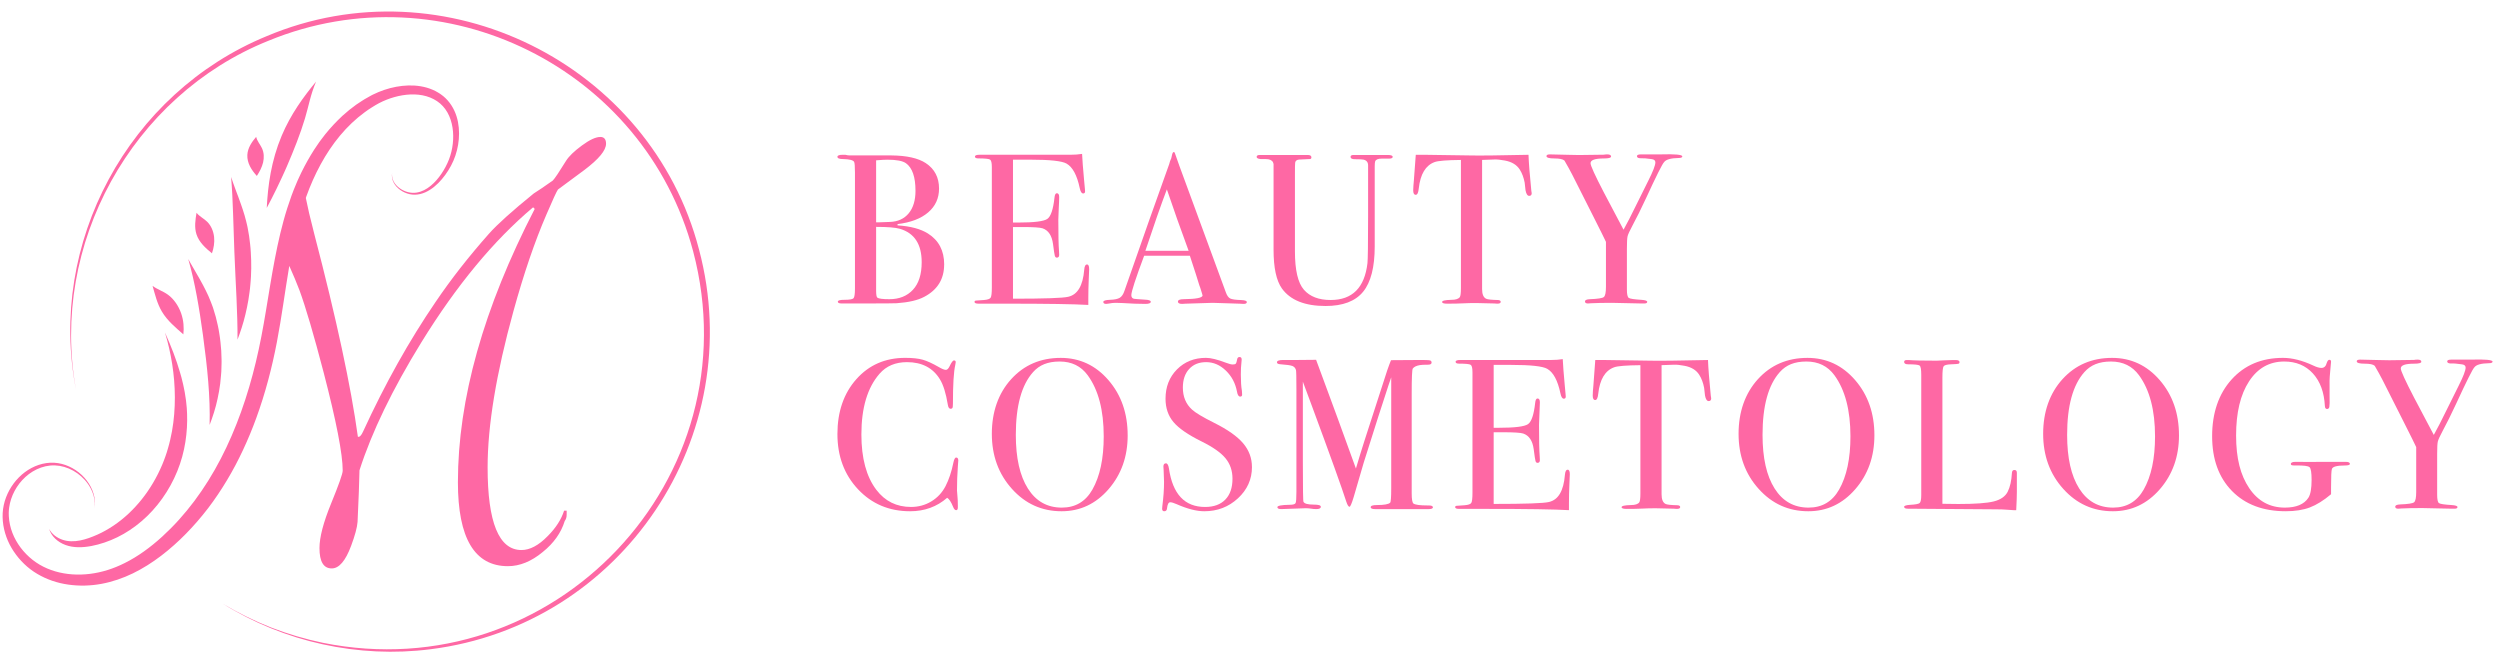 <svg width="196" height="52" viewBox="0 0 196 52" fill="none" xmlns="http://www.w3.org/2000/svg">
<path d="M4.908 42.319C4.799 42.283 4.693 42.236 4.591 42.184C4.489 42.13 4.392 42.067 4.3 41.997C4.209 41.926 4.125 41.845 4.048 41.757C3.973 41.667 3.907 41.57 3.851 41.466C3.93 41.742 4.095 42.005 4.32 42.223C4.544 42.441 4.825 42.614 5.138 42.728C5.453 42.843 5.793 42.897 6.136 42.903C6.481 42.909 6.827 42.87 7.17 42.806C7.851 42.675 8.537 42.444 9.204 42.118C9.871 41.792 10.514 41.365 11.11 40.853C12.306 39.832 13.291 38.444 13.899 36.941C14.051 36.566 14.182 36.183 14.287 35.798C14.334 35.605 14.381 35.413 14.427 35.223C14.467 35.031 14.498 34.84 14.534 34.65C14.655 33.888 14.692 33.141 14.667 32.439C14.659 32.291 14.653 32.143 14.644 31.999C14.63 31.854 14.615 31.712 14.601 31.57C14.593 31.5 14.587 31.43 14.578 31.361C14.568 31.292 14.557 31.223 14.546 31.154C14.525 31.017 14.505 30.881 14.483 30.746C14.457 30.613 14.429 30.48 14.403 30.349C14.389 30.283 14.376 30.217 14.362 30.152L14.315 29.957C14.282 29.828 14.251 29.7 14.22 29.571C14.185 29.443 14.146 29.316 14.11 29.189C13.816 28.171 13.428 27.176 12.934 26.069C13.419 27.678 13.703 29.387 13.709 31.145C13.71 32.023 13.645 32.914 13.485 33.802C13.401 34.244 13.306 34.69 13.175 35.129C13.142 35.239 13.112 35.35 13.077 35.46C13.04 35.569 13.008 35.679 12.967 35.786C12.929 35.895 12.891 36.004 12.847 36.111C12.806 36.22 12.762 36.328 12.717 36.435C12.3 37.422 11.761 38.335 11.12 39.139C10.801 39.542 10.453 39.914 10.087 40.262C9.719 40.605 9.329 40.919 8.919 41.196C8.508 41.471 8.081 41.717 7.635 41.915C7.189 42.112 6.731 42.285 6.273 42.373C5.814 42.462 5.344 42.467 4.907 42.319L4.908 42.319Z" fill="#FE68A4"/>
<path d="M15.918 26.317C16.088 27.565 16.231 28.765 16.326 29.93C16.42 31.095 16.463 32.226 16.433 33.315C16.671 32.697 16.902 32.01 17.059 31.255C17.148 30.878 17.205 30.485 17.264 30.078C17.29 29.873 17.306 29.666 17.325 29.456C17.334 29.35 17.345 29.245 17.351 29.137C17.353 29.029 17.357 28.922 17.361 28.814C17.364 28.706 17.367 28.596 17.37 28.486C17.37 28.431 17.371 28.376 17.372 28.32C17.372 28.265 17.371 28.21 17.369 28.155C17.364 27.933 17.355 27.709 17.345 27.484C17.309 27.036 17.27 26.584 17.192 26.141C17.174 26.03 17.155 25.92 17.137 25.81C17.118 25.699 17.092 25.591 17.069 25.483C17.02 25.267 16.974 25.054 16.918 24.846C16.859 24.639 16.798 24.435 16.735 24.237C16.719 24.188 16.703 24.138 16.688 24.089C16.671 24.041 16.653 23.993 16.635 23.945C16.599 23.85 16.562 23.756 16.527 23.663C16.465 23.506 16.407 23.352 16.339 23.206C16.271 23.06 16.203 22.918 16.135 22.778C16.004 22.498 15.85 22.234 15.706 21.968C15.67 21.901 15.634 21.834 15.596 21.768C15.557 21.702 15.518 21.636 15.479 21.57C15.401 21.438 15.324 21.303 15.247 21.165C15.173 21.027 15.086 20.891 15.005 20.748C14.922 20.606 14.84 20.46 14.757 20.308C15.026 21.235 15.241 22.197 15.426 23.196C15.613 24.195 15.77 25.229 15.919 26.317L15.918 26.317Z" fill="#FE68A4"/>
<path d="M18.378 19.814C18.425 21.04 18.49 22.213 18.541 23.348C18.591 24.482 18.627 25.576 18.621 26.627C18.849 26.029 19.07 25.369 19.241 24.648C19.332 24.289 19.402 23.913 19.472 23.525C19.506 23.331 19.532 23.134 19.559 22.934C19.572 22.833 19.587 22.732 19.598 22.63C19.608 22.528 19.617 22.426 19.628 22.323C19.637 22.219 19.645 22.115 19.654 22.011C19.663 21.906 19.67 21.8 19.675 21.694C19.684 21.482 19.692 21.267 19.697 21.052C19.698 20.622 19.695 20.188 19.662 19.761C19.649 19.547 19.633 19.334 19.607 19.124C19.584 18.915 19.561 18.707 19.529 18.503C19.496 18.299 19.461 18.099 19.424 17.904C19.415 17.855 19.406 17.807 19.396 17.759C19.385 17.711 19.374 17.663 19.363 17.615C19.34 17.521 19.318 17.427 19.296 17.334C19.256 17.178 19.218 17.025 19.173 16.877C19.128 16.729 19.082 16.585 19.037 16.442C18.948 16.158 18.843 15.884 18.745 15.609C18.721 15.54 18.696 15.472 18.671 15.402C18.645 15.334 18.618 15.265 18.592 15.196C18.54 15.057 18.487 14.917 18.435 14.774C18.386 14.63 18.329 14.486 18.276 14.336C18.222 14.187 18.17 14.033 18.119 13.874C18.197 14.804 18.239 15.758 18.273 16.742C18.308 17.728 18.334 18.745 18.377 19.813L18.378 19.814Z" fill="#FE68A4"/>
<path d="M22.09 13.933C22.157 13.789 22.226 13.643 22.292 13.494C22.358 13.345 22.425 13.195 22.492 13.043C22.623 12.736 22.759 12.424 22.887 12.104C23.02 11.787 23.143 11.464 23.268 11.145C23.512 10.505 23.736 9.87 23.911 9.28C23.983 9.028 24.049 8.789 24.111 8.552C24.17 8.314 24.232 8.083 24.293 7.85C24.352 7.615 24.424 7.384 24.501 7.141C24.579 6.9 24.672 6.656 24.779 6.398C24.283 6.997 23.788 7.636 23.326 8.337C22.865 9.039 22.436 9.805 22.08 10.652C21.672 11.625 21.401 12.604 21.222 13.553C21.044 14.505 20.958 15.426 20.913 16.301C21.17 15.829 21.426 15.317 21.692 14.774C21.822 14.501 21.959 14.222 22.09 13.933L22.09 13.933Z" fill="#FE68A4"/>
<path d="M13.469 25.393C13.76 25.682 14.074 25.949 14.375 26.214C14.434 25.704 14.399 25.13 14.201 24.563C14.004 23.996 13.631 23.439 13.169 23.107C12.777 22.821 12.349 22.702 11.962 22.414C12.155 23.092 12.316 23.793 12.692 24.427C12.909 24.792 13.177 25.104 13.469 25.393Z" fill="#FE68A4"/>
<path d="M16.617 19.86C16.755 19.459 16.832 19.021 16.785 18.581C16.738 18.14 16.558 17.698 16.249 17.391C15.985 17.13 15.642 16.975 15.408 16.684C15.316 17.236 15.226 17.82 15.403 18.368C15.607 18.998 16.122 19.456 16.617 19.861V19.86Z" fill="#FE68A4"/>
<path d="M20.136 13.793C20.356 13.458 20.538 13.106 20.627 12.737C20.714 12.366 20.701 11.975 20.54 11.624C20.402 11.328 20.158 11.067 20.084 10.729C19.916 10.927 19.749 11.141 19.621 11.379C19.493 11.616 19.404 11.874 19.391 12.151C19.376 12.468 19.462 12.772 19.602 13.048C19.742 13.324 19.937 13.572 20.135 13.793H20.136Z" fill="#FE68A4"/>
<path d="M47.059 10.739C46.704 10.739 46.223 10.963 45.617 11.41C45.009 11.857 44.597 12.258 44.377 12.611C43.836 13.488 43.491 14.003 43.34 14.154C42.698 14.61 42.201 14.947 41.847 15.167C40.161 16.533 38.987 17.588 38.33 18.329C36.745 20.118 35.353 21.897 34.155 23.668C32.081 26.705 30.183 30.095 28.463 33.84C28.327 34.143 28.193 34.278 28.058 34.244C27.517 30.297 26.379 25 24.642 18.354C24.308 17.069 24.117 16.224 23.977 15.522C23.988 15.488 23.998 15.452 24.01 15.418C24.325 14.542 24.699 13.694 25.138 12.888C25.576 12.084 26.081 11.322 26.659 10.63C27.236 9.938 27.886 9.316 28.602 8.794C28.784 8.666 28.96 8.531 29.152 8.42C29.341 8.305 29.527 8.183 29.718 8.087C30.102 7.888 30.508 7.727 30.923 7.611C31.337 7.495 31.763 7.423 32.187 7.405C32.611 7.389 33.033 7.43 33.429 7.545C33.824 7.66 34.199 7.852 34.504 8.113C34.811 8.377 35.053 8.717 35.218 9.095C35.384 9.474 35.479 9.889 35.515 10.309C35.55 10.731 35.528 11.158 35.455 11.576C35.382 11.995 35.257 12.402 35.078 12.788C34.901 13.174 34.681 13.544 34.423 13.879C34.165 14.215 33.865 14.521 33.516 14.752C33.171 14.983 32.765 15.132 32.351 15.118C31.939 15.1 31.529 14.933 31.212 14.661C31.055 14.524 30.921 14.358 30.835 14.167C30.749 13.977 30.715 13.761 30.741 13.552C30.696 13.803 30.736 14.073 30.858 14.306C30.978 14.541 31.165 14.74 31.382 14.895C31.6 15.049 31.851 15.163 32.117 15.223C32.385 15.284 32.671 15.276 32.943 15.213C33.079 15.18 33.212 15.136 33.339 15.08C33.467 15.022 33.59 14.956 33.708 14.882C33.945 14.732 34.16 14.553 34.36 14.355C34.757 13.958 35.088 13.496 35.359 12.993C35.494 12.742 35.61 12.474 35.703 12.199C35.797 11.924 35.866 11.639 35.916 11.349C36.011 10.77 36.022 10.164 35.905 9.563C35.79 8.964 35.531 8.363 35.1 7.876C34.994 7.753 34.874 7.643 34.75 7.537C34.621 7.436 34.491 7.34 34.35 7.258C34.073 7.088 33.769 6.963 33.459 6.872C32.833 6.694 32.177 6.662 31.539 6.733C30.899 6.803 30.273 6.97 29.672 7.219C29.522 7.28 29.373 7.349 29.226 7.421L29.116 7.478L29.012 7.536L28.802 7.655C28.517 7.806 28.252 7.992 27.981 8.17L27.93 8.204L27.882 8.24L27.785 8.314L27.59 8.461L27.395 8.609C27.332 8.66 27.271 8.714 27.21 8.768C27.086 8.874 26.961 8.978 26.838 9.088C26.721 9.201 26.604 9.315 26.485 9.429C26.023 9.894 25.585 10.389 25.195 10.925L25.045 11.124C24.997 11.191 24.951 11.261 24.905 11.329C24.812 11.467 24.717 11.603 24.626 11.742C24.452 12.026 24.27 12.307 24.111 12.601C23.943 12.89 23.796 13.191 23.642 13.491C23.567 13.642 23.5 13.795 23.427 13.948L23.322 14.177L23.224 14.411C22.956 15.03 22.727 15.673 22.521 16.322C22.313 16.97 22.138 17.631 21.976 18.297C21.815 18.963 21.676 19.635 21.546 20.31C21.286 21.659 21.076 23.02 20.849 24.372C20.624 25.727 20.377 27.067 20.057 28.391C19.74 29.714 19.358 31.018 18.902 32.287C18.447 33.555 17.92 34.787 17.311 35.96C16.703 37.135 16.011 38.246 15.242 39.274C14.857 39.788 14.452 40.28 14.03 40.749C13.608 41.218 13.164 41.659 12.709 42.078C11.797 42.907 10.821 43.624 9.781 44.141C9.341 44.362 8.892 44.547 8.435 44.69C7.981 44.832 7.518 44.933 7.054 44.991C6.129 45.105 5.198 45.048 4.334 44.795C3.903 44.669 3.486 44.493 3.104 44.268C2.722 44.042 2.37 43.764 2.058 43.446C1.435 42.811 0.969 42.01 0.78 41.134C0.733 40.915 0.702 40.693 0.691 40.468L0.687 40.299C0.686 40.271 0.685 40.242 0.685 40.214L0.688 40.131C0.689 40.075 0.694 40.019 0.699 39.962C0.702 39.906 0.71 39.85 0.718 39.794C0.779 39.345 0.924 38.905 1.141 38.495C1.357 38.087 1.645 37.709 1.996 37.391C2.345 37.074 2.759 36.816 3.218 36.657C3.447 36.578 3.686 36.522 3.931 36.498C4.175 36.474 4.426 36.484 4.673 36.523C5.166 36.605 5.648 36.808 6.068 37.11C6.487 37.411 6.856 37.808 7.105 38.284C7.23 38.523 7.329 38.779 7.382 39.048C7.438 39.318 7.452 39.598 7.421 39.878C7.477 39.493 7.451 39.093 7.337 38.718C7.226 38.341 7.041 37.987 6.801 37.674C6.322 37.048 5.632 36.572 4.846 36.37C4.65 36.321 4.448 36.289 4.243 36.278C4.038 36.265 3.832 36.279 3.629 36.307C3.223 36.365 2.828 36.5 2.465 36.692C1.738 37.079 1.141 37.693 0.738 38.419C0.54 38.785 0.384 39.178 0.296 39.592C0.251 39.798 0.222 40.011 0.21 40.223L0.205 40.541C0.206 40.646 0.216 40.752 0.222 40.858C0.259 41.28 0.355 41.697 0.5 42.097C0.538 42.194 0.573 42.295 0.617 42.393L0.752 42.681L0.907 42.961C0.931 43.007 0.961 43.052 0.99 43.096L1.076 43.231C1.547 43.938 2.174 44.552 2.923 44.993C3.667 45.434 4.502 45.715 5.359 45.834C6.216 45.955 7.093 45.933 7.948 45.775C8.807 45.617 9.637 45.33 10.421 44.95C11.204 44.569 11.941 44.099 12.633 43.572C12.979 43.309 13.314 43.031 13.639 42.741C13.801 42.596 13.959 42.447 14.119 42.3C14.274 42.147 14.433 41.997 14.585 41.84C15.197 41.216 15.772 40.55 16.31 39.85C16.846 39.148 17.34 38.41 17.797 37.646C18.028 37.264 18.244 36.874 18.456 36.479C18.663 36.082 18.866 35.683 19.055 35.274C19.435 34.46 19.783 33.626 20.093 32.771C20.808 30.812 21.326 28.814 21.708 26.822C22.087 24.83 22.34 22.864 22.663 20.95C22.669 20.916 22.676 20.882 22.681 20.849C22.981 21.52 23.271 22.201 23.478 22.755C23.967 24.087 24.6 26.238 25.375 29.206C26.37 33.036 26.868 35.6 26.868 36.899C26.868 37.135 26.565 37.995 25.957 39.479C25.35 40.963 25.047 42.128 25.047 42.971C25.047 44.034 25.367 44.565 26.009 44.565C26.582 44.565 27.088 43.975 27.527 42.794C27.83 41.984 27.998 41.361 28.033 40.922C28.117 39.117 28.168 37.767 28.184 36.873C29.145 33.87 30.765 30.522 33.042 26.828C35.791 22.375 38.709 18.85 41.796 16.252L41.922 16.379C37.908 24.155 35.9 31.299 35.9 37.809C35.9 42.195 37.208 44.388 39.822 44.388C40.75 44.388 41.66 44.017 42.554 43.275C43.415 42.583 43.989 41.773 44.275 40.846C44.377 40.711 44.426 40.551 44.426 40.365V40.036H44.225C44.005 40.727 43.576 41.393 42.934 42.035C42.226 42.76 41.542 43.123 40.885 43.123C39.114 43.123 38.229 40.963 38.229 36.645C38.229 33.373 38.902 29.291 40.253 24.399C41.062 21.464 41.922 18.942 42.834 16.833C43.34 15.653 43.643 14.995 43.744 14.859C44.655 14.185 45.339 13.679 45.794 13.342C46.941 12.481 47.514 11.79 47.514 11.267C47.514 10.913 47.362 10.736 47.059 10.736V10.739Z" fill="#FE68A4"/>
<path d="M5.959 30.556C3.709 19.056 10.073 7.288 20.907 2.835C34.785 -3.024 51.018 4.986 54.806 19.571C58.694 34.209 48.793 49.011 33.75 50.901C28.115 51.621 22.271 50.338 17.46 47.327C18.674 48.053 19.943 48.682 21.257 49.198C22.574 49.707 23.931 50.11 25.312 50.395C43.386 54.047 59.064 37.548 54.34 19.695C50.524 5.35 34.783 -2.454 21.055 3.192C10.325 7.493 3.888 19.181 5.959 30.555V30.556Z" fill="#FE68A4"/>
<path d="M72.26 20.554C72.26 19.146 71.69 18.273 70.549 17.938C70.213 17.838 69.593 17.788 68.688 17.788V22.786C68.688 23.111 68.722 23.294 68.788 23.339C68.9 23.418 69.213 23.457 69.728 23.457C70.499 23.457 71.114 23.211 71.573 22.719C72.031 22.227 72.26 21.506 72.26 20.555V20.554ZM71.774 14.953C71.774 13.879 71.528 13.164 71.037 12.805C70.779 12.615 70.292 12.52 69.578 12.52C69.387 12.52 69.091 12.536 68.688 12.57V17.433H68.838L69.762 17.4C70.399 17.378 70.893 17.151 71.246 16.72C71.599 16.291 71.775 15.701 71.775 14.951L71.774 14.953ZM74.021 20.739C74.021 21.879 73.501 22.724 72.461 23.271C71.958 23.54 71.237 23.707 70.297 23.773C70.039 23.786 69.28 23.791 68.016 23.791H65.971C65.78 23.791 65.686 23.743 65.686 23.648C65.686 23.552 65.859 23.505 66.206 23.505C66.609 23.505 66.846 23.462 66.92 23.379C66.991 23.295 67.029 23.04 67.029 22.615V13.543C67.029 13.051 67.007 12.765 66.962 12.688C66.883 12.555 66.599 12.481 66.107 12.471C65.806 12.471 65.654 12.411 65.654 12.293C65.654 12.189 65.793 12.135 66.074 12.135H66.276C66.398 12.168 66.51 12.185 66.612 12.185H69.881C71.089 12.196 71.988 12.398 72.582 12.789C73.274 13.248 73.621 13.912 73.621 14.784C73.621 15.545 73.335 16.168 72.766 16.654C72.197 17.141 71.397 17.445 70.368 17.569V17.669C71.387 17.735 72.179 17.948 72.749 18.306C73.599 18.842 74.024 19.653 74.024 20.738L74.021 20.739Z" fill="#FE68A4"/>
<path d="M85.391 21.09C85.391 21.136 85.379 21.41 85.357 21.912C85.335 22.415 85.324 22.896 85.324 23.354V23.907C84.229 23.841 82.059 23.807 78.817 23.807H76.722C76.509 23.807 76.402 23.762 76.402 23.672C76.402 23.612 76.436 23.576 76.503 23.566C76.537 23.566 76.749 23.551 77.141 23.521C77.43 23.499 77.606 23.437 77.668 23.336C77.729 23.235 77.76 22.971 77.76 22.546V13.092C77.76 12.766 77.713 12.573 77.618 12.511C77.522 12.45 77.218 12.419 76.703 12.419C76.525 12.419 76.435 12.371 76.435 12.276C76.435 12.181 76.557 12.133 76.804 12.133H83.914C84.25 12.133 84.557 12.11 84.836 12.066C84.858 12.546 84.908 13.213 84.987 14.061L85.054 14.782C85.065 14.84 85.07 14.911 85.07 15.001C85.07 15.113 85.02 15.168 84.92 15.168C84.798 15.168 84.708 15.028 84.651 14.746C84.439 13.734 84.092 13.093 83.611 12.822C83.253 12.621 82.313 12.518 80.794 12.518H79.418V17.448H79.82C81.073 17.448 81.836 17.353 82.11 17.163C82.384 16.972 82.571 16.419 82.671 15.502C82.694 15.267 82.755 15.15 82.856 15.15C82.98 15.15 83.04 15.25 83.04 15.451C83.04 15.652 83.029 15.95 83.006 16.341C82.985 16.732 82.972 17.028 82.972 17.228C82.972 18.426 82.991 19.247 83.027 19.694C83.035 19.805 83.04 19.901 83.04 19.98C83.04 20.125 82.978 20.199 82.857 20.199C82.778 20.199 82.726 20.151 82.698 20.055C82.669 19.96 82.623 19.65 82.556 19.125C82.466 18.464 82.194 18.057 81.738 17.9C81.537 17.834 81.015 17.8 80.169 17.8H79.418V23.418C81.877 23.418 83.319 23.369 83.745 23.268C84.483 23.104 84.902 22.397 85.003 21.149C85.024 20.872 85.098 20.735 85.222 20.735C85.333 20.735 85.389 20.852 85.389 21.087L85.391 21.09Z" fill="#FE68A4"/>
<path d="M93.189 19.665C93.007 19.163 92.706 18.333 92.286 17.171L91.482 14.846C91.014 16.082 90.453 17.687 89.797 19.665H93.191H93.189ZM97.751 23.682C97.751 23.777 97.667 23.826 97.499 23.826C97.386 23.826 97.286 23.82 97.196 23.809L95.067 23.742L92.936 23.809C92.858 23.82 92.775 23.826 92.686 23.826C92.462 23.826 92.35 23.766 92.35 23.649C92.35 23.52 92.5 23.456 92.802 23.456C93.787 23.445 94.279 23.346 94.279 23.161C94.279 23.15 94.267 23.106 94.245 23.029L94.108 22.586L94.023 22.352C93.922 22.005 93.677 21.239 93.286 20.052H89.7C89.031 21.842 88.696 22.87 88.696 23.137C88.696 23.295 88.763 23.39 88.897 23.423C88.93 23.435 89.21 23.457 89.735 23.491C90.06 23.502 90.221 23.557 90.221 23.659C90.221 23.77 90.076 23.826 89.785 23.826C89.271 23.826 88.673 23.803 87.991 23.758C87.823 23.748 87.65 23.742 87.471 23.742C87.293 23.742 87.119 23.76 86.951 23.797C86.862 23.815 86.789 23.826 86.733 23.826C86.576 23.826 86.5 23.775 86.5 23.673C86.5 23.571 86.676 23.517 87.027 23.505C87.379 23.494 87.633 23.441 87.791 23.345C87.946 23.25 88.069 23.068 88.158 22.799C89.597 18.671 90.767 15.355 91.67 12.853C91.697 12.722 91.748 12.574 91.827 12.409L91.897 12.103C91.931 11.979 91.976 11.918 92.031 11.918C92.065 11.918 92.093 11.95 92.115 12.018C92.261 12.454 92.591 13.365 93.106 14.752C93.508 15.837 94.508 18.56 96.106 22.919C96.196 23.173 96.311 23.333 96.45 23.403C96.59 23.471 96.877 23.512 97.314 23.524C97.605 23.536 97.751 23.588 97.751 23.683V23.682Z" fill="#FE68A4"/>
<path d="M109.187 12.301C109.187 12.392 109.086 12.436 108.886 12.436H108.315C108.036 12.436 107.868 12.508 107.812 12.653C107.79 12.732 107.778 12.859 107.778 13.04V19.319C107.778 20.949 107.473 22.135 106.865 22.877C106.255 23.619 105.275 23.99 103.922 23.99C102.3 23.99 101.16 23.532 100.5 22.615C100.064 22.001 99.847 20.989 99.847 19.58V12.855C99.812 12.653 99.677 12.531 99.439 12.486C99.371 12.474 99.161 12.468 98.81 12.468C98.618 12.447 98.521 12.39 98.521 12.301C98.521 12.201 98.599 12.151 98.756 12.151H102.529C102.718 12.151 102.814 12.212 102.814 12.334C102.814 12.412 102.781 12.456 102.714 12.468C102.646 12.479 102.422 12.49 102.042 12.501C101.886 12.501 101.78 12.512 101.724 12.535C101.612 12.58 101.55 12.656 101.54 12.768C101.528 12.813 101.523 13.131 101.523 13.72V19.707C101.523 21.178 101.757 22.182 102.228 22.717C102.697 23.253 103.396 23.52 104.323 23.52C106.023 23.52 106.984 22.557 107.209 20.632C107.241 20.342 107.259 19.117 107.259 16.958V12.968C107.259 12.722 107.141 12.573 106.906 12.516C106.828 12.495 106.598 12.482 106.219 12.482C105.994 12.482 105.883 12.421 105.883 12.299C105.883 12.199 105.962 12.15 106.118 12.15H108.798C109.057 12.15 109.186 12.199 109.186 12.299L109.187 12.301Z" fill="#FE68A4"/>
<path d="M120.087 15.137C120.087 15.282 120.021 15.356 119.887 15.356C119.753 15.356 119.657 15.21 119.601 14.918C119.579 14.718 119.556 14.516 119.534 14.315C119.456 13.913 119.327 13.571 119.148 13.291C118.913 12.923 118.527 12.688 117.991 12.588C117.645 12.521 117.365 12.493 117.153 12.504C116.627 12.52 116.307 12.53 116.196 12.538V22.665C116.196 23.069 116.303 23.321 116.515 23.422C116.627 23.477 116.94 23.511 117.455 23.522C117.589 23.534 117.656 23.582 117.656 23.666C117.656 23.761 117.567 23.808 117.388 23.808C117.298 23.808 117.221 23.803 117.154 23.792C116.483 23.77 116.006 23.758 115.728 23.758C115.358 23.758 115.012 23.766 114.688 23.783C114.363 23.801 113.95 23.808 113.447 23.808C113.189 23.808 113.061 23.763 113.061 23.674C113.061 23.573 113.302 23.518 113.782 23.507C114.128 23.507 114.352 23.434 114.452 23.289C114.508 23.199 114.536 22.969 114.536 22.6V12.54C113.429 12.551 112.741 12.607 112.473 12.707C111.769 12.965 111.355 13.652 111.232 14.769C111.199 15.105 111.12 15.273 110.997 15.273C110.863 15.273 110.795 15.155 110.795 14.921C110.795 14.799 110.801 14.675 110.813 14.552L110.846 14.166C110.879 13.651 110.929 12.975 110.997 12.136H111.75L115.172 12.186C115.575 12.197 116.2 12.197 117.05 12.186L119.835 12.136C119.856 12.762 119.93 13.69 120.052 14.919C120.052 14.953 120.057 14.994 120.069 15.045C120.08 15.097 120.085 15.127 120.085 15.138L120.087 15.137Z" fill="#FE68A4"/>
<path d="M131.893 12.259C131.893 12.343 131.798 12.386 131.608 12.386C130.992 12.398 130.613 12.505 130.467 12.709C130.333 12.834 129.852 13.794 129.026 15.589C128.656 16.384 128.31 17.082 127.985 17.686C127.761 18.102 127.633 18.384 127.599 18.535C127.566 18.687 127.549 19.015 127.549 19.52V22.699C127.549 23.069 127.597 23.287 127.693 23.354C127.787 23.422 128.12 23.472 128.69 23.507C128.991 23.527 129.142 23.58 129.142 23.665C129.142 23.75 129.065 23.793 128.908 23.793H128.706L126.359 23.742C125.698 23.742 125.157 23.754 124.732 23.775C124.665 23.788 124.586 23.793 124.497 23.793C124.341 23.793 124.262 23.739 124.262 23.633C124.262 23.526 124.391 23.468 124.648 23.457C125.263 23.434 125.626 23.378 125.738 23.289C125.85 23.2 125.907 22.933 125.907 22.487V18.962C125.794 18.717 125.47 18.063 124.933 17.001L123.256 13.68C123.089 13.355 122.888 12.992 122.653 12.589C122.529 12.477 122.264 12.422 121.856 12.422C121.447 12.422 121.243 12.361 121.243 12.238C121.243 12.149 121.333 12.104 121.513 12.104C121.747 12.104 122.216 12.115 122.92 12.137C123.324 12.149 123.615 12.154 123.792 12.154L125.737 12.128C125.816 12.112 125.906 12.104 126.006 12.104C126.207 12.104 126.308 12.159 126.308 12.273C126.308 12.373 126.118 12.423 125.738 12.423C125.044 12.423 124.698 12.548 124.698 12.795C124.698 12.986 125.05 13.756 125.753 15.107L127.286 18.009C127.566 17.506 127.885 16.886 128.243 16.149L129.234 14.153C129.598 13.431 129.781 12.957 129.781 12.73C129.781 12.584 129.686 12.499 129.496 12.475C129.103 12.419 128.841 12.397 128.707 12.408C128.461 12.419 128.338 12.363 128.338 12.239C128.338 12.149 128.443 12.104 128.657 12.104H130.184C131.324 12.071 131.894 12.123 131.894 12.262L131.893 12.259Z" fill="#FE68A4"/>
<path d="M75.129 36.124C75.129 36.113 75.118 36.264 75.095 36.577C75.05 37.203 75.028 37.83 75.028 38.455C75.028 38.533 75.04 38.676 75.062 38.882C75.084 39.09 75.095 39.338 75.095 39.629V39.779C75.095 39.925 75.05 39.998 74.962 39.998C74.874 39.998 74.793 39.914 74.727 39.746C74.569 39.355 74.413 39.115 74.257 39.026C73.452 39.73 72.484 40.082 71.355 40.082C69.712 40.082 68.351 39.51 67.272 38.362C66.194 37.216 65.654 35.772 65.654 34.027C65.654 32.282 66.149 30.838 67.139 29.726C68.128 28.613 69.405 28.056 70.97 28.056C71.54 28.056 71.996 28.105 72.337 28.2C72.678 28.295 73.101 28.489 73.603 28.777C73.849 28.924 74.033 28.997 74.157 28.997C74.258 28.997 74.353 28.907 74.442 28.727C74.587 28.415 74.704 28.257 74.794 28.257C74.884 28.257 74.928 28.302 74.928 28.391C74.928 28.436 74.917 28.509 74.894 28.61C74.77 29.147 74.71 30.154 74.71 31.629C74.71 31.842 74.694 31.965 74.66 31.999C74.627 32.032 74.582 32.049 74.526 32.049C74.414 32.049 74.343 31.943 74.309 31.729C74.163 30.835 73.957 30.17 73.688 29.735C73.14 28.84 72.279 28.392 71.106 28.392C70.2 28.392 69.486 28.695 68.959 29.297C68.009 30.383 67.533 31.97 67.533 34.061C67.533 35.928 67.924 37.375 68.707 38.404C69.389 39.299 70.294 39.745 71.424 39.745C72.006 39.745 72.537 39.6 73.018 39.309C73.498 39.018 73.87 38.618 74.133 38.109C74.395 37.601 74.6 36.988 74.745 36.272C74.8 36.005 74.874 35.87 74.964 35.87C75.076 35.87 75.131 35.954 75.131 36.121L75.129 36.124Z" fill="#FE68A4"/>
<path d="M86.532 34.213C86.532 32.161 86.113 30.563 85.275 29.419C84.749 28.701 84.017 28.343 83.078 28.343C82.139 28.343 81.489 28.618 80.998 29.167C80.091 30.177 79.64 31.82 79.64 34.095C79.64 35.902 79.955 37.303 80.587 38.301C81.219 39.299 82.104 39.797 83.245 39.797C84.307 39.797 85.106 39.327 85.643 38.385C86.237 37.342 86.532 35.952 86.532 34.213ZM88.41 34.129C88.41 35.795 87.909 37.204 86.909 38.355C85.908 39.507 84.681 40.082 83.228 40.082C81.685 40.082 80.388 39.499 79.337 38.329C78.285 37.161 77.76 35.721 77.76 34.011C77.76 32.3 78.266 30.839 79.278 29.725C80.29 28.613 81.584 28.058 83.161 28.058C84.647 28.058 85.895 28.639 86.9 29.801C87.906 30.964 88.409 32.407 88.409 34.129H88.41Z" fill="#FE68A4"/>
<path d="M98.154 36.61C98.154 37.572 97.788 38.391 97.055 39.068C96.323 39.745 95.443 40.082 94.415 40.082C93.811 40.082 93.09 39.897 92.251 39.528C92.027 39.428 91.859 39.378 91.748 39.378C91.614 39.378 91.529 39.534 91.497 39.842C91.485 40.002 91.413 40.082 91.278 40.082C91.166 40.082 91.111 40.015 91.111 39.881C91.111 39.792 91.116 39.723 91.127 39.679C91.216 38.997 91.261 38.365 91.261 37.785C91.261 37.673 91.249 37.36 91.228 36.845C91.216 36.778 91.211 36.688 91.211 36.577C91.211 36.409 91.278 36.325 91.412 36.325C91.523 36.325 91.602 36.46 91.646 36.731C91.937 38.741 92.882 39.746 94.48 39.746C95.162 39.746 95.691 39.553 96.065 39.167C96.439 38.781 96.627 38.236 96.627 37.532C96.627 36.907 96.446 36.373 96.082 35.931C95.718 35.489 95.096 35.05 94.212 34.614C93.149 34.088 92.412 33.581 91.998 33.088C91.585 32.596 91.377 31.986 91.377 31.259C91.377 30.332 91.676 29.566 92.274 28.962C92.873 28.359 93.629 28.056 94.547 28.056C94.926 28.056 95.451 28.185 96.124 28.442C96.358 28.531 96.531 28.576 96.643 28.576C96.767 28.576 96.847 28.554 96.886 28.509C96.925 28.464 96.962 28.346 96.996 28.157C97.017 28.045 97.08 27.99 97.18 27.99C97.292 27.99 97.347 28.057 97.347 28.191C97.347 28.28 97.342 28.347 97.331 28.392C97.297 28.661 97.281 28.985 97.281 29.365C97.281 29.902 97.308 30.327 97.365 30.639L97.381 30.908C97.392 31.031 97.342 31.093 97.23 31.093C97.108 31.093 97.022 30.963 96.98 30.706C96.856 30.046 96.566 29.496 96.106 29.055C95.647 28.613 95.135 28.392 94.563 28.392C93.992 28.392 93.559 28.571 93.23 28.929C92.901 29.286 92.736 29.773 92.736 30.388C92.736 31.104 92.976 31.679 93.457 32.115C93.725 32.361 94.305 32.709 95.2 33.156C96.252 33.681 97.006 34.215 97.465 34.757C97.922 35.299 98.152 35.917 98.152 36.61H98.154Z" fill="#FE68A4"/>
<path d="M112.34 39.772C112.34 39.867 112.223 39.915 111.99 39.915H107.812C107.578 39.915 107.462 39.865 107.462 39.763C107.462 39.651 107.623 39.596 107.948 39.596C108.518 39.596 108.864 39.533 108.988 39.41C109.043 39.354 109.072 38.979 109.072 38.284V29.583C109.072 29.595 109.005 29.791 108.869 30.171C108.42 31.522 107.77 33.557 106.916 36.272L106.137 38.941C105.979 39.467 105.868 39.731 105.801 39.731C105.721 39.731 105.638 39.597 105.548 39.327C105.225 38.31 104.312 35.77 102.809 31.709L102.143 29.92C102.143 30.132 102.144 30.422 102.144 30.791V36.241C102.144 38.288 102.16 39.321 102.194 39.344C102.272 39.489 102.54 39.561 102.999 39.561C103.367 39.561 103.552 39.616 103.552 39.728C103.552 39.852 103.435 39.913 103.199 39.913C103.054 39.913 102.92 39.901 102.797 39.879C102.639 39.857 102.5 39.845 102.377 39.845L100.448 39.913C100.248 39.913 100.146 39.863 100.146 39.76C100.146 39.649 100.466 39.586 101.103 39.576C101.372 39.576 101.527 39.531 101.573 39.442C101.618 39.353 101.639 39.062 101.639 38.57V30.524C101.639 29.594 101.628 29.09 101.605 29.012C101.561 28.855 101.465 28.749 101.322 28.692C101.176 28.637 100.863 28.592 100.382 28.558C100.203 28.547 100.113 28.497 100.113 28.407C100.113 28.284 100.276 28.222 100.605 28.222H101.775C102.442 28.222 102.912 28.218 103.182 28.209C103.237 28.355 103.562 29.235 104.156 30.848C104.412 31.521 105.127 33.483 106.304 36.733C106.519 36.003 106.74 35.285 106.966 34.578L108.759 29.036C108.87 28.715 108.969 28.449 109.056 28.238L111.529 28.222C111.892 28.222 112.101 28.239 112.156 28.272C112.211 28.306 112.238 28.356 112.238 28.424C112.238 28.536 112.143 28.592 111.952 28.592C111.639 28.592 111.427 28.603 111.315 28.625C111.047 28.671 110.862 28.76 110.761 28.895C110.706 28.974 110.677 29.629 110.677 30.863V38.684C110.677 39.134 110.723 39.397 110.812 39.476C110.957 39.577 111.32 39.627 111.902 39.627H112.002C112.227 39.627 112.338 39.674 112.338 39.77L112.34 39.772Z" fill="#FE68A4"/>
<path d="M123.073 37.18C123.073 37.225 123.062 37.5 123.039 38.001C123.018 38.505 123.006 38.985 123.006 39.444V39.997C121.911 39.931 119.741 39.897 116.499 39.897H114.404C114.191 39.897 114.085 39.852 114.085 39.761C114.085 39.702 114.119 39.666 114.185 39.656C114.219 39.656 114.431 39.641 114.823 39.611C115.113 39.589 115.29 39.527 115.35 39.426C115.412 39.324 115.442 39.061 115.442 38.635V29.182C115.442 28.856 115.395 28.662 115.3 28.601C115.205 28.54 114.901 28.509 114.386 28.509C114.208 28.509 114.119 28.461 114.119 28.366C114.119 28.27 114.24 28.223 114.487 28.223H121.598C121.933 28.223 122.242 28.2 122.519 28.156C122.542 28.636 122.593 29.302 122.672 30.151L122.738 30.872C122.749 30.929 122.755 31.001 122.755 31.091C122.755 31.203 122.704 31.258 122.604 31.258C122.482 31.258 122.392 31.118 122.337 30.836C122.124 29.823 121.778 29.183 121.297 28.912C120.938 28.711 119.998 28.608 118.479 28.608H117.104V33.538H117.506C118.76 33.538 119.522 33.443 119.796 33.253C120.07 33.062 120.256 32.508 120.357 31.592C120.379 31.356 120.441 31.24 120.542 31.24C120.665 31.24 120.726 31.34 120.726 31.541C120.726 31.741 120.715 32.039 120.693 32.43C120.671 32.822 120.659 33.117 120.659 33.318C120.659 34.516 120.677 35.337 120.713 35.784C120.722 35.895 120.726 35.99 120.726 36.069C120.726 36.215 120.665 36.288 120.543 36.288C120.464 36.288 120.412 36.24 120.384 36.145C120.356 36.05 120.309 35.74 120.242 35.214C120.153 34.554 119.881 34.147 119.424 33.99C119.223 33.923 118.7 33.889 117.856 33.889H117.104V39.508C119.563 39.508 121.006 39.459 121.431 39.358C122.168 39.193 122.588 38.487 122.688 37.239C122.71 36.962 122.783 36.825 122.906 36.825C123.018 36.825 123.073 36.942 123.073 37.177V37.18Z" fill="#FE68A4"/>
<path d="M134.158 31.226C134.158 31.372 134.092 31.445 133.958 31.445C133.823 31.445 133.728 31.3 133.672 31.008C133.649 30.808 133.627 30.606 133.604 30.405C133.526 30.003 133.398 29.661 133.218 29.381C132.984 29.013 132.598 28.778 132.061 28.678C131.715 28.61 131.436 28.583 131.224 28.594C130.698 28.609 130.378 28.619 130.267 28.628V38.755C130.267 39.158 130.374 39.41 130.586 39.512C130.698 39.567 131.011 39.601 131.526 39.612C131.66 39.623 131.727 39.672 131.727 39.755C131.727 39.851 131.637 39.898 131.457 39.898C131.368 39.898 131.29 39.893 131.224 39.881C130.552 39.86 130.077 39.848 129.799 39.848C129.429 39.848 129.083 39.856 128.758 39.873C128.434 39.891 128.02 39.898 127.518 39.898C127.26 39.898 127.132 39.853 127.132 39.764C127.132 39.663 127.372 39.608 127.852 39.597C128.198 39.597 128.423 39.524 128.523 39.379C128.578 39.288 128.607 39.059 128.607 38.69V28.63C127.5 28.641 126.812 28.696 126.545 28.797C125.841 29.055 125.426 29.742 125.304 30.859C125.27 31.195 125.191 31.363 125.07 31.363C124.935 31.363 124.869 31.245 124.869 31.01C124.869 30.888 124.874 30.765 124.885 30.642L124.919 30.256C124.952 29.741 125.002 29.065 125.07 28.225H125.823L129.245 28.275C129.648 28.287 130.273 28.287 131.123 28.275L133.907 28.225C133.929 28.852 134.003 29.779 134.124 31.009C134.124 31.043 134.13 31.084 134.142 31.135C134.153 31.186 134.158 31.217 134.158 31.227V31.226Z" fill="#FE68A4"/>
<path d="M145.075 34.213C145.075 32.161 144.655 30.563 143.818 29.419C143.292 28.701 142.56 28.343 141.621 28.343C140.682 28.343 140.033 28.618 139.54 29.167C138.635 30.177 138.183 31.82 138.183 34.095C138.183 35.902 138.498 37.303 139.13 38.301C139.762 39.299 140.647 39.797 141.788 39.797C142.849 39.797 143.649 39.327 144.185 38.385C144.779 37.342 145.075 35.952 145.075 34.213ZM146.953 34.129C146.953 35.795 146.453 37.204 145.452 38.355C144.452 39.507 143.224 40.082 141.771 40.082C140.227 40.082 138.931 39.499 137.88 38.329C136.828 37.161 136.304 35.721 136.304 34.011C136.304 32.3 136.81 30.839 137.822 29.725C138.834 28.613 140.128 28.058 141.705 28.058C143.191 28.058 144.438 28.639 145.444 29.801C146.45 30.964 146.953 32.407 146.953 34.129Z" fill="#FE68A4"/>
<path d="M158.122 38.556C158.122 38.847 158.106 39.327 158.072 39.999H157.887C157.821 39.999 157.659 39.987 157.402 39.966C157.145 39.943 156.855 39.932 156.533 39.932L149.57 39.882C149.379 39.882 149.284 39.832 149.284 39.731C149.284 39.653 149.435 39.602 149.738 39.58C150.162 39.558 150.417 39.511 150.5 39.438C150.584 39.365 150.626 39.156 150.626 38.808V29.383C150.626 28.97 150.584 28.729 150.5 28.662C150.417 28.595 150.117 28.562 149.604 28.562C149.391 28.562 149.284 28.5 149.284 28.377C149.284 28.277 149.351 28.227 149.485 28.227H149.635C150.005 28.261 150.737 28.277 151.832 28.277C151.933 28.277 152.128 28.269 152.419 28.251C152.711 28.234 152.952 28.227 153.141 28.227H153.325C153.526 28.227 153.627 28.282 153.627 28.394C153.627 28.461 153.596 28.503 153.534 28.52C153.473 28.537 153.28 28.551 152.957 28.562C152.632 28.573 152.439 28.626 152.377 28.721C152.316 28.817 152.285 29.109 152.285 29.602V39.497C152.586 39.508 153.006 39.513 153.542 39.513C154.85 39.513 155.773 39.447 156.31 39.312C156.846 39.178 157.21 38.926 157.4 38.558C157.589 38.188 157.701 37.692 157.736 37.065C157.745 36.92 157.811 36.846 157.928 36.846C158.068 36.846 158.132 36.93 158.122 37.098V38.557V38.556Z" fill="#FE68A4"/>
<path d="M168.955 34.213C168.955 32.161 168.535 30.563 167.698 29.419C167.172 28.701 166.44 28.343 165.501 28.343C164.562 28.343 163.913 28.618 163.42 29.167C162.515 30.177 162.063 31.82 162.063 34.095C162.063 35.902 162.378 37.303 163.01 38.301C163.641 39.299 164.527 39.797 165.668 39.797C166.729 39.797 167.529 39.327 168.065 38.385C168.659 37.342 168.955 35.952 168.955 34.213ZM170.833 34.129C170.833 35.795 170.332 37.204 169.332 38.355C168.332 39.507 167.104 40.082 165.651 40.082C164.107 40.082 162.811 39.499 161.76 38.329C160.708 37.161 160.183 35.721 160.183 34.011C160.183 32.3 160.689 30.839 161.701 29.725C162.713 28.613 164.007 28.058 165.584 28.058C167.07 28.058 168.316 28.639 169.323 29.801C170.329 30.964 170.832 32.407 170.832 34.129H170.833Z" fill="#FE68A4"/>
<path d="M184.232 36.367C184.232 36.451 184.098 36.494 183.829 36.494C183.225 36.494 182.89 36.583 182.823 36.761C182.777 36.883 182.755 37.367 182.755 38.213V38.747C182.174 39.237 181.62 39.582 181.095 39.782C180.57 39.981 179.938 40.081 179.201 40.081C177.435 40.081 176.031 39.554 174.992 38.498C173.952 37.44 173.431 36.006 173.431 34.195C173.431 32.384 173.94 30.881 174.958 29.75C175.976 28.622 177.317 28.057 178.983 28.057C179.71 28.057 180.503 28.257 181.364 28.66C181.621 28.784 181.834 28.845 182.001 28.845C182.214 28.845 182.354 28.711 182.421 28.443C182.476 28.285 182.544 28.208 182.621 28.208C182.71 28.208 182.755 28.259 182.755 28.359C182.755 28.37 182.745 28.476 182.726 28.678C182.656 29.339 182.626 29.824 182.639 30.136V31.043C182.65 31.501 182.644 31.786 182.621 31.897C182.6 32.009 182.538 32.065 182.438 32.065C182.338 32.065 182.28 31.986 182.27 31.83C182.215 30.752 181.901 29.901 181.33 29.277C180.76 28.655 180.012 28.343 179.083 28.343C177.921 28.343 177 28.863 176.325 29.899C175.648 30.936 175.31 32.351 175.31 34.146C175.31 35.941 175.654 37.261 176.341 38.275C177.029 39.29 177.96 39.797 179.134 39.797C180.028 39.797 180.643 39.539 180.978 39.023C181.146 38.764 181.229 38.297 181.229 37.623C181.229 37.061 181.177 36.729 181.069 36.629C180.964 36.528 180.597 36.482 179.972 36.494C179.814 36.494 179.714 36.488 179.67 36.471C179.624 36.457 179.602 36.424 179.602 36.374C179.602 36.264 179.725 36.209 179.972 36.209H180.274C180.519 36.221 181.135 36.221 182.119 36.209H183.896C184.12 36.209 184.232 36.262 184.232 36.368V36.367Z" fill="#FE68A4"/>
<path d="M195.417 28.349C195.417 28.433 195.322 28.476 195.133 28.476C194.517 28.487 194.137 28.595 193.992 28.799C193.858 28.924 193.377 29.884 192.55 31.679C192.18 32.473 191.834 33.172 191.509 33.776C191.285 34.191 191.158 34.474 191.123 34.625C191.09 34.777 191.073 35.105 191.073 35.61V38.789C191.073 39.158 191.121 39.377 191.216 39.444C191.311 39.512 191.643 39.562 192.214 39.597C192.516 39.617 192.666 39.669 192.666 39.754C192.666 39.839 192.588 39.882 192.432 39.882H192.231L189.883 39.832C189.223 39.832 188.681 39.843 188.257 39.865C188.19 39.877 188.111 39.882 188.021 39.882C187.865 39.882 187.787 39.829 187.787 39.723C187.787 39.616 187.916 39.558 188.173 39.547C188.788 39.524 189.151 39.468 189.263 39.379C189.375 39.289 189.43 39.022 189.43 38.577V35.052C189.318 34.807 188.994 34.153 188.457 33.091L186.78 29.769C186.613 29.445 186.412 29.082 186.177 28.679C186.054 28.567 185.788 28.512 185.38 28.512C184.971 28.512 184.768 28.451 184.768 28.328C184.768 28.238 184.857 28.194 185.037 28.194C185.272 28.194 185.74 28.205 186.445 28.227C186.849 28.238 187.14 28.244 187.317 28.244L189.262 28.218C189.341 28.202 189.429 28.194 189.531 28.194C189.732 28.194 189.832 28.249 189.832 28.362C189.832 28.463 189.642 28.513 189.262 28.513C188.568 28.513 188.222 28.638 188.222 28.885C188.222 29.076 188.574 29.846 189.277 31.197L190.81 34.098C191.09 33.596 191.409 32.976 191.767 32.239L192.758 30.242C193.122 29.52 193.305 29.046 193.305 28.82C193.305 28.674 193.21 28.589 193.019 28.565C192.627 28.509 192.365 28.486 192.231 28.498C191.985 28.509 191.862 28.453 191.862 28.329C191.862 28.238 191.968 28.194 192.181 28.194H193.707C194.848 28.161 195.418 28.213 195.418 28.352L195.417 28.349Z" fill="#FE68A4"/>
</svg>
